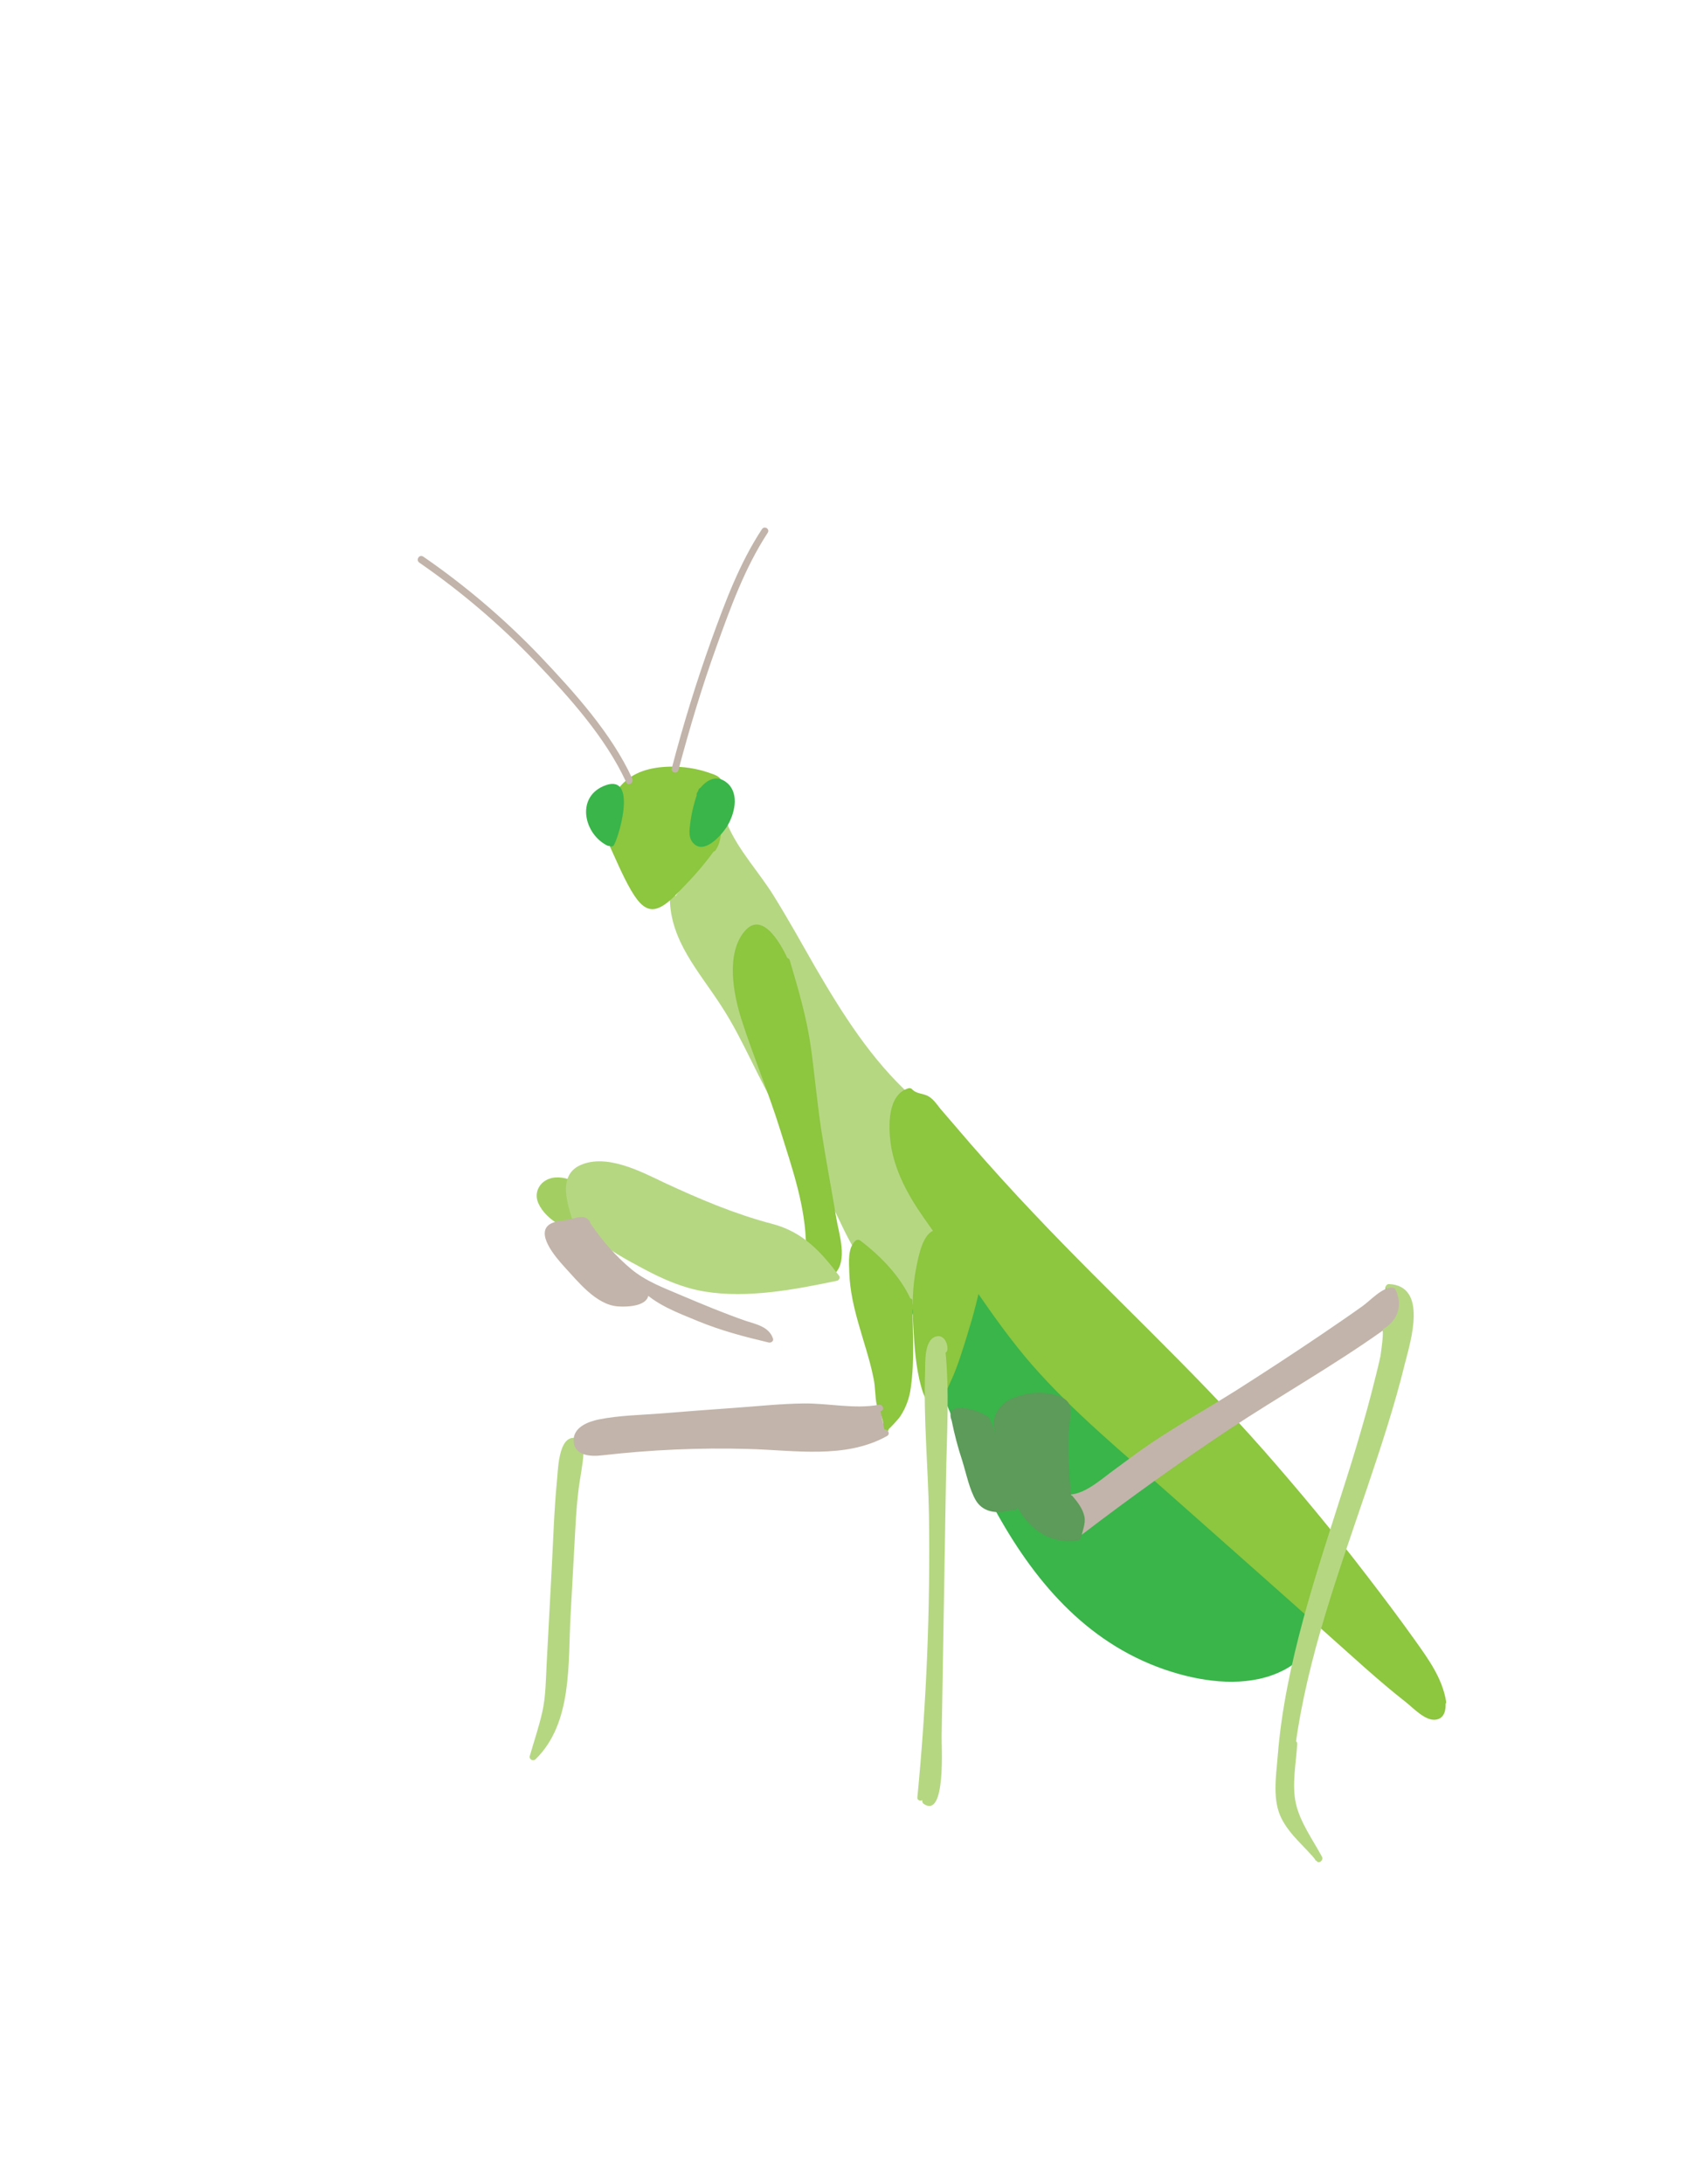 <svg xmlns="http://www.w3.org/2000/svg" viewBox="0 0 612 792"><defs/><style>.st1{fill:#39b54a}.st2{fill:#b5d782}.st3{fill:#8dc63f}.st4{fill:#c2b4aa}.st5{fill:#a3cf62}.st6{fill:#5c9b59}</style><g id="Layer_6"><g id="XMLID_6_"><path id="XMLID_87_" d="M330 469.9c3.4 8.9 6.9 17.8 10.3 26.7 9.6 24.9 19.4 50.2 35.6 71.5 16.2 21.3 39.8 38.3 66.5 40.3 8.6.6 17.7-.4 25-5.1 7.3-4.7 12.3-13.6 10.6-22.1-1.1-5.6-4.9-10.3-8.5-14.7-35.7-42.9-74.6-83.1-116.4-120.1-4.4-3.9-9.4-8-15.3-7.9" class="st1"/><g id="XMLID_70_"><path id="XMLID_81_" d="M328.7 470.2c19.6 50.9 39.4 120.1 99 136.8 12.2 3.4 26.6 4.6 38.2-1.5 10.1-5.3 16.7-17.3 12.1-28.4-2.4-6-7.2-10.9-11.3-15.8-5.4-6.4-10.8-12.8-16.4-19-10.9-12.3-22-24.4-33.4-36.3-13.1-13.6-26.6-26.9-40.4-39.8-6.8-6.4-13.7-12.6-20.6-18.8-5.4-4.8-10.7-9.7-18.2-10.1-1.6-.1-1.6 2.4 0 2.5 8.2.4 14.2 7.4 19.9 12.5 5.5 5 11 10 16.5 15.1 10.6 10 21.1 20.1 31.3 30.5 20.7 21 40.5 42.8 59.5 65.3 4.3 5.1 9.6 10.3 11.4 16.9 2 7.2-1.1 14.7-6.5 19.7-10.7 9.8-27.8 8.6-40.8 5.1-25.2-6.8-45.3-25.9-59.1-47.4-17.3-27-27.4-58.2-38.8-87.9-.5-1.5-2.9-.9-2.4.6z" class="st1"/></g></g></g><g id="Layer_4"><g id="XMLID_15_"><path id="XMLID_105_" d="M263 299.8c1.5 3.8 4.1 7.1 6.5 10.4 10.6 14.4 18.9 30.3 28 45.8 9.1 15.4 19.1 30.6 32.5 42.5l.2-.4c7.8 10.4 10.4 23.9 9.7 36.9s-4.4 25.6-8.1 38c-8.9-4-15.5-11.8-20.5-20.2s-8.4-17.6-13-26.2c-6-11.2-13.7-21.4-19.8-32.6-5.2-9.4-9.1-19.5-14.8-28.5-4-6.3-8.8-12.1-12.6-18.5-3.9-6.4-6.9-13.6-6.7-21.1" class="st2"/><g id="XMLID_95_"><path id="XMLID_104_" d="M261.9 300.4c4 9.2 11.5 17.2 16.8 25.8 5.5 8.9 10.6 18.1 15.9 27.2 9.7 16.6 20.2 32.9 34.5 45.9.7.7 1.8.3 2.1-.6.1-.1.1-.3.2-.4-.8.1-1.5.2-2.3.3 16 22.1 8.5 50.1 1.5 74 .6-.2 1.2-.5 1.8-.7-12.9-6.1-20-18.7-25.9-31.1-6.2-13.1-13.2-25.1-20.9-37.3-7.5-12-12.7-25.1-20-37.2-7.8-13-19.9-24.4-20.1-40.5 0-1.6-2.5-1.6-2.5 0 .2 15.4 10.6 26.5 18.5 38.7 8.4 12.8 13.7 27.3 21.9 40.3 4 6.4 8.3 12.7 12 19.3 3.9 6.9 7 14.2 10.5 21.3 5.7 11.7 13.1 23 25.2 28.7.7.3 1.6.1 1.8-.7 7.3-24.5 14.7-53.3-1.7-75.9-.7-.9-1.9-.7-2.3.3-.1.1-.1.3-.2.4l2.1-.6c-14.7-13.3-25.2-30-35.1-47-4.9-8.6-9.7-17.2-14.9-25.6-5.3-8.6-12.8-16.5-16.8-25.8-.6-1.5-2.8-.2-2.1 1.2z" class="st2"/></g></g></g><g id="Layer_3"><g id="XMLID_38_"><path id="XMLID_130_" d="M523.4 617.2c-.9-7.1-5-13.2-9.2-19-29.9-41.9-63.4-81.2-100-117.3-6.5-6.4-13-12.6-19.5-19-20.2-19.9-39.4-40.9-57.4-62.7-.2-.1-.4-.3-.7-.4-1.1-.7-1.8-.9-2.5-.9-1.6-.1-3.1-.9-4-2.1-.8.1-1.6.5-2.3 1-1.7 1.4-2.4 3.5-2.9 5.6-2 9.1.4 18.8 4.6 27.1s10.1 15.7 15.6 23.2c9.3 12.7 17.7 26.2 27.9 38.3 10.7 12.7 23.2 23.8 35.6 34.8 28.5 25.2 56.9 50.4 85.4 75.7 7.7 6.8 15.4 13.6 23.8 19.4 1.1.8 2.4 1.6 3.7 1.2 1.8-.5 2.2-3 1.9-4.9z" class="st3"/><g id="XMLID_90_"><path id="XMLID_129_" d="M524.6 616.9c-1.4-8.5-6.5-15.4-11.4-22.3-5.7-8-11.6-15.8-17.6-23.6-11.8-15.4-24.2-30.3-37-44.9-26.5-30.1-56-56.9-83.5-86-7.8-8.2-15.4-16.6-22.9-25.2L341.1 402c-1.2-1.5-2.3-3.2-4-4.3-2.1-1.4-4.4-.8-6.3-2.8-.3-.3-.8-.4-1.2-.3-7.7 2.3-7.3 13.7-6.5 20 1.4 9.9 6.3 18.8 11.9 26.8 6.3 9.1 13 17.8 19.3 26.9 6.3 9.1 12.7 18.1 20 26.5 15.3 17.5 33.5 32.3 50.8 47.7 18.6 16.5 37.3 33 55.9 49.6 9.6 8.5 18.9 17.2 29 25.1 2.7 2.1 7.3 7.2 11.2 6.3 2.9-.6 3.4-3.7 3.2-6.2-.1-1.6-2.6-1.6-2.5 0 .1 1.6-2.2 2.8-3.8 2.7-.5 0-2.7-2-2.9-2.1-2.1-1.5-4.2-3.1-6.2-4.8-4-3.2-7.9-6.6-11.7-10-7.5-6.7-15.1-13.3-22.6-20-15.2-13.5-30.4-27-45.6-40.4-14.9-13.2-30.3-26-44.3-40.2-13.8-13.9-24.4-30-35.7-45.8-10.6-14.8-26-31-23.8-50.7.2-2.1 1-8.5 4.4-8.4.4 0 1.5 1 2 1.2 2.3 1 3.8.9 5.6 2.9 1.9 2.1 3.6 4.4 5.5 6.5 6.3 7.4 12.8 14.8 19.3 22 26.4 29 55.6 55.2 82.1 84.1 14.5 15.8 28.4 32.1 41.7 48.9 7 8.8 13.8 17.7 20.4 26.8 6.1 8.4 13.8 17.1 15.5 27.6.7 1.5 3.1.9 2.8-.7z" class="st3"/></g></g><g id="XMLID_174_"><path id="XMLID_207_" d="M210.3 523.6c.4 4.7-.7 9.4-1.5 14-.9 5.6-1.2 11.2-1.5 16.8-.8 15.5-1.7 31.1-2.5 46.6-.3 6.4-.7 12.9-2.3 19.1-1.6 6.2-4.5 12.3-9.2 16.7.9-3.2 1.9-6.5 2.8-9.7.8-2.9 1.7-5.8 2.2-8.8.6-3.4.7-6.8.9-10.2.8-17.4 1.8-34.8 2.8-52.2.2-2.8.3-5.6.5-8.4.4-6.9.8-13.9 2.2-20.7.3-1.3.6-2.6 1.5-3.5.9-.9 2.5-1.3 3.5-.5" class="st2"/><g id="XMLID_201_"><path id="XMLID_206_" d="M209 523.6c.4 8.9-2.2 18.1-2.7 27.1-.6 9.7-1 19.3-1.6 29-.5 9.7-.8 19.4-1.6 29.1-.9 10-3.2 19.9-10.6 27.2l2.1 1.2c2.5-8.5 5.2-16.7 5.8-25.6.6-9.5.9-19 1.4-28.5.5-9.6 1-19.2 1.6-28.7.3-4.8.5-9.5.8-14.3.2-2 .6-17.8 5.2-15.9 1.5.6 2.1-1.8.7-2.4-7.4-3-7.6 10.4-8 14.6-1.1 11-1.4 22.2-2 33.3-.6 11.3-1.2 22.5-1.8 33.8-.3 5.8-.3 11.7-1.6 17.4-1.2 5.3-3 10.6-4.5 15.8-.4 1.2 1.2 2.1 2.1 1.2 13.5-13.2 11.7-34.9 12.7-52.2.6-10.4 1.1-20.7 1.7-31.1.3-5.8.7-11.6 1.6-17.4.7-4.5 1.6-8.9 1.4-13.5-.2-1.7-2.7-1.7-2.7-.1z" class="st2"/></g></g><g id="XMLID_10_"><path id="XMLID_45_" d="M259.2 306c-5.2 7.6-11.5 14.4-18.7 20.2-1.3 1-2.8 2.1-4.4 1.7-.9-.2-1.7-.8-2.3-1.4-3-2.9-4.8-6.8-6.6-10.6-1.8-3.8-3.5-7.5-5.3-11.3l.1.3c.5-.7-.1-1.6-.4-2.5-.3-.9-.1-1.8 0-2.7.6-3.2 1.1-6.5 1.8-9.7.1-.6.3-1.2.6-1.7.6-1 1.9-1.6 1.8-2.8l1.2-.5c1.6-3.3 5.5-4.9 9.1-5.6 7.7-1.5 15.9-.7 23.1 2.3l.3.2c.9.2 1.3 1.3 1.5 2.2.3 1.6.7 3.3.6 4.9 0 1.3-.3 2.6-.5 3.9-.2 1.2-.4 2.3-.5 3.5-.1 1.9 0 3.7-.2 5.6-.2 1.9-.7 3.8-1.9 5.2" class="st3"/><g id="XMLID_33_"><path id="XMLID_44_" d="M258.1 305.4c-2.9 4.2-6.1 8.1-9.6 11.8-2.6 2.7-6.5 7.8-10 9-7 2.3-13.4-17.7-15.5-22.1-.7.4-1.4.8-2.2 1.3 0 .1.1.2.1.3.6 1.2 2.2.5 2.3-.6.2-1.5-.4-2.4-.5-3.8-.1-1.8.8-4.9 1.1-6.8.5-2.8 1.1-5.1 2.8-7.3 3.2-4.1 8-6.2 13.6-6.7 3.5-.3 7.1-.2 10.6.5 2.2.4 6.5.8 8.1 2.4 2.8 2.8 1.1 8.3.6 11.7-.5 4 .3 8.3-2.1 11.9-.9 1.3 1.3 2.6 2.2 1.3 2.4-3.6 1.9-7.3 2.2-11.4.3-4.2 2.2-9.6.1-13.7-1-1.9-2.7-2.3-4.7-3-4.6-1.6-9.5-2.3-14.4-2.2-6.8.2-13.1 1.8-17.6 6.9-1.6 1.8-2.6 3.8-3.2 6.2-.6 2.8-1.3 5.8-1.6 8.7-.2 1.8.5 3.7.3 5.5.8-.2 1.6-.4 2.3-.6 0-.1-.1-.2-.1-.3-.7-1.5-2.8-.2-2.2 1.3 2.6 5.6 5 11.5 8.1 16.9 1.8 3 4.6 7.7 8.7 7 4.2-.7 8.6-6.2 11.4-9 4.1-4.2 7.8-8.7 11.2-13.5 1.1-1.8-1.1-3.1-2-1.7z" class="st3"/></g></g></g><g id="Layer_2"><g id="XMLID_3_"><path id="XMLID_219_" d="M221.7 305.6c2.8-5.3 4-11.6 3.2-17.5-.1-.7-.3-1.5-.8-2-.6-.6-1.6-.6-2.5-.5-1.1.2-2.2.5-3.2 1.1-3.4 2-5.2 6.2-4.6 10.1.6 3.9 3.5 7.2 7.1 8.8" class="st1"/><g id="XMLID_46_"><path id="XMLID_218_" d="M222.8 306.3c2.4-4.8 8.3-26.6-4-21.2-9.9 4.4-6.8 17.4 1.5 21.5 1.4.7 2.7-1.4 1.3-2.2-6-2.9-9.5-11.4-3.2-16.1 2.3-1.7 4.7-1.6 5.5 1.9.3 1.3.1 2.9-.1 4.2-.3 3.8-1.4 7.3-3.1 10.7-.8 1.4 1.4 2.6 2.1 1.2z" class="st1"/></g></g><g id="XMLID_4_"><path id="XMLID_220_" d="M254.6 286.7c-1.6 4.4-2.7 9-3.1 13.6-.1 1-.2 2 .1 3 .3 1 .9 1.9 1.9 2.3 1.3.5 2.7-.2 3.9-1 3.8-2.6 6.5-6.6 7.6-11.1.5-2.3.6-4.8-.5-6.9-1.1-2.1-3.5-3.6-5.8-3.1-2.2.5-3.6 2.5-4.7 4.5" class="st1"/><g id="XMLID_26_"><path id="XMLID_32_" d="M253.4 286.4c-1.4 4-2.5 8-3 12.2-.3 2.3-.7 5.1 1 7 3.9 4.5 10.1-2.5 12.2-5.7 2.8-4.4 4.8-11.9.3-15.9-4.3-3.8-8.6-.6-11 3.4-.8 1.4 1.3 2.6 2.2 1.3 1.3-2.1 3-5 6.4-3.4 2.9 1.3 2.8 5.6 2.3 8-.7 3.1-2.4 6.1-4.6 8.3-.7.8-1.5 1.4-2.4 2-1.3-.6-2.7-1.1-4-1.7-.6-.8.5-4.8.7-5.8.6-3.1 1.4-6 2.5-9 .4-1.6-2-2.2-2.6-.7z" class="st1"/></g></g><g id="XMLID_2_"><g id="XMLID_100_"><path id="XMLID_245_" d="M152.1 204c15.2 10.5 29.3 22.5 42.1 35.9 12.3 12.9 25.5 27.5 33 43.8.7 1.5 2.8.2 2.2-1.3-7.5-16.4-21-31.3-33.3-44.3-12.9-13.5-27.2-25.7-42.6-36.3-1.5-.9-2.7 1.3-1.4 2.2z" class="st4"/></g></g><g id="XMLID_7_"><g id="XMLID_51_"><path id="XMLID_57_" d="M276.4 191.9c-8.1 12.3-13.3 26.3-18.3 40.1-5.5 15.3-10.3 30.9-14.4 46.6-.4 1.6 2 2.2 2.4.7 4-15.1 8.5-30.1 13.8-44.8 5.1-14.2 10.3-28.6 18.6-41.3.9-1.4-1.2-2.7-2.1-1.3z" class="st4"/></g></g><g id="XMLID_9_"><path id="XMLID_77_" d="M213.8 444.3c-2.1 1.1-4.6.8-6.8.1-3.7-1.2-7.1-3.6-9.4-6.8-.9-1.2-1.6-2.5-1.6-3.9-.1-2.2 1.6-4.2 3.6-5 2-.8 4.4-.6 6.5.2" class="st5"/><g id="XMLID_66_"><path id="XMLID_76_" d="M213.5 443.1c-4.5 1.8-9.6-.9-12.9-4-1.8-1.7-3.4-3.6-3.1-6.1.6-4.1 5.1-3.9 8.1-3 1.5.5 2.2-1.9.7-2.4-3.1-1-6.6-1.1-9.3 1.1-2.3 2-2.9 4.9-1.7 7.6 2.7 6.2 12.1 11.8 18.7 9.1 1.6-.5 1-2.9-.5-2.3z" class="st5"/></g></g><g id="XMLID_35_"><path id="XMLID_93_" d="M302 460.9c2.3-1.9 2.2-5.4 1.8-8.4-2.6-18.9-6.8-37.6-9-56.5-.7-6.5-1.3-13.1-2.3-19.5-1.6-9.5-4.4-18.7-7.1-27.9l-.2.7c-1.4-3.5-3.3-6.8-5.8-9.8-1.3-1.5-3-3.1-5-3-2.3.1-3.9 2.4-4.8 4.6-2.9 6.9-2.7 14.7-1.1 22s4.6 14.2 7.3 21.2c4.2 11 7.6 22.2 11.1 33.4 3.4 11.2 6.9 22.6 6.8 34.4" class="st3"/><g id="XMLID_78_"><path id="XMLID_92_" d="M302.9 461.8c4.7-4.9 1.5-14.1.5-20-1.7-10.4-3.7-20.7-5.3-31-1.6-10.2-2.5-20.5-3.9-30.8-1.5-10.9-4.6-21.3-7.7-31.8-.3-1.1-2.1-1.3-2.4 0-.1.2-.1.5-.2.7h2.4c-2.2-5.2-9.4-19.3-16.2-11.2-6.9 8.2-4 23-1.1 32 4.3 13.4 9.8 26.4 14 39.9 4.3 13.8 9.3 27.8 9.4 42.4 0 1.6 2.5 1.6 2.5 0-.1-10.1-2.4-19.8-5.2-29.4-3.1-10.5-6.4-21-10-31.4-3.4-9.7-8.1-19.2-10.1-29.4-1.1-5.7-1.4-11.7.2-17.3.3-1.1.8-3.5 1.6-4.2 2-.4 4.1-.8 6.1-1.2.7.7 1.3 1.5 1.9 2.3 1.9 2.5 3.3 5.2 4.6 8 .4 1 2.1 1.3 2.4 0 .1-.2.1-.5.2-.7h-2.4c2.8 9.2 5.6 18.4 7.1 27.9 1.5 9 2 18.1 3.3 27.1 1.2 8.8 2.8 17.6 4.4 26.4.8 4.4 1.5 8.8 2.3 13.2.7 4.6 3.6 12.8 0 16.6-1.3 1.3.5 3 1.6 1.9z" class="st3"/></g></g><g id="XMLID_85_"><g id="XMLID_154_"><path id="XMLID_158_" d="M503.8 468.6c1.6 0 1.6-2.5 0-2.5s-1.6 2.5 0 2.5z"/></g></g><g id="XMLID_117_"><path id="XMLID_148_" d="M503.8 467.1c3.5-.3 6.6 2.8 7.5 6.1 1 3.4.3 7-.4 10.4-10.5 50.6-35.4 97.6-42.1 148.8h.5c-.2 3.9-.5 7.8-.7 11.7-.2 4-.5 8 .7 11.8.7 2.2 1.8 4.3 2.9 6.3 2.1 3.9 4.2 7.8 6.3 11.8l-.9-1.2c-3.2-3-6.1-6.3-8.8-9.8-1.6-2.2-3.2-4.5-3.9-7.1-.7-2.3-.7-4.8-.7-7.2.7-50.8 23.5-98.4 35.7-147.8 1.3-5.4 2.5-10.8 3.6-16.2.2-1.1.4-2.3-.1-3.2-.6-.9-2.2-1.2-2.7-.3" class="st2"/><g id="XMLID_110_"><path id="XMLID_147_" d="M503.8 468.3c11.2.4 5.5 17.5 4 23.8-1.5 6.4-3.3 12.8-5.2 19.1-4 13.6-8.7 26.9-13.3 40.3-9.1 26.4-18 52.9-21.7 80.6-.1.8.3 1.5 1.2 1.6h.5l-1.3-1.3c-.4 7.2-1.9 15.2-.4 22.3 1.5 7 6.4 13.7 9.7 20 .7-.5 1.3-1 2-1.5-5.7-7.3-13.5-12.3-13.9-22.5-.4-9.4.9-19.2 2.3-28.4 2.8-18.2 7.7-36 13.1-53.6 5.5-17.7 11.5-35.3 16.5-53.2 2.5-8.8 4.7-17.7 6.6-26.7.5-2.2 1.9-6 .3-8.1-1.1-1.4-2.8-1.5-4.2-.5-1.3.9 0 3.1 1.3 2.2 1-.7-.4 8.6-.5 9.3-.5 2.4-1.1 4.8-1.7 7.2-1 4.1-2.1 8.2-3.2 12.3-2.3 8.2-4.7 16.4-7.3 24.5-5.4 17.1-11.1 34.1-15.8 51.4-4.4 16.3-8 33-9.3 49.9-.6 7.3-2 15.9 1.5 22.6 3.1 6 8.5 10.1 12.6 15.2.9 1.2 2.6-.3 2-1.5-3.3-6.1-8-12.6-9.5-19.4-1.5-6.8.1-14.7.5-21.6 0-.7-.6-1.2-1.3-1.3h-.5c.4.5.8 1.1 1.2 1.6 4.4-31.9 15.5-62.2 25.8-92.6 5.1-15.1 10.1-30.2 13.9-45.7 2-7.9 8.4-28.1-5.9-28.7-1.6.2-1.6 2.7 0 2.7z" class="st2"/></g></g><g id="XMLID_12_"><path id="XMLID_121_" d="M330 472c0 7.5-.1 15-.1 22.5 0 4.2-.1 8.5-1.3 12.5-1.6 5.4-5.3 10.2-10.2 13.1l.1.3c2-.3 3.3-2.5 3.2-4.6s-1.1-3.9-2.2-5.6v-1.6c-.6-9.7-3.9-18.9-6.6-28.2s-4.7-19.2-2.5-28.6l1.1-.8c5.3 3.8 9.8 8.5 13.5 13.9.5.7 1 1.5 1.4 2.2.5.7.9 1.4 1.4 2.1 1 1.6 2.1 3.2 2.6 5.1" class="st3"/><g id="XMLID_114_"><path id="XMLID_120_" d="M328.7 472c0 8.1 0 16.2-.1 24.3-.2 9.4-2.5 17.5-10.9 22.7-.4.3-.8.9-.6 1.4 0 .1.1.2.1.3.2.6.8 1.1 1.5.9 2-.7 3.4-2 4-4.2.7-3.1-1.3-5.2-2-8-.9-3.5-.7-7.4-1.5-11-1.1-5-2.7-10-4.1-14.9-1.4-4.7-2.7-9.4-3.6-14.1-.3-1.6-2.1-16.7-.1-17 .9-.1 4.5 3.9 5.2 4.6 1.9 1.9 3.7 3.8 5.3 5.9 2.6 3.4 5.7 7.4 7.1 11.5.5 1.5 2.9.9 2.4-.7-3.3-9.5-11.6-18.1-19.5-24-.3-.2-.9-.2-1.3 0-3.2 2.5-2.6 8.1-2.5 11.7.2 6.5 1.7 12.9 3.5 19.1 1.8 6.4 4 12.7 5.3 19.3.7 3.2.5 6.7 1.2 9.8.6 2.6 4.8 7.6-.1 9.4l1.5.9c.6 1.3 6.5-5.4 7-6.2 2.1-3.1 3.4-6.7 3.9-10.4 1.5-10.3.6-21.2.6-31.5.2-1.4-2.3-1.4-2.3.2z" class="st3"/></g></g><g id="XMLID_173_"><path id="XMLID_167_" d="M319.2 510.6c-6.1 1.3-12.5.2-18.8-.2-7.8-.5-15.6.1-23.3.6-3.5.3-7 .5-10.5.8-13.7 1-27.3 2-41 3.1-3.2.3-6.5.5-9.6 1.4-1.8.5-3.6 1.1-5 2.4-1.3 1.3-2.1 3.3-1.4 5.1.6 1.6 2.2 2.5 3.9 2.9s3.3.1 5-.2c22-3 44.4-2.8 66.6-1.8 12.3.6 25.4 1.3 36-5" class="st4"/><g id="XMLID_131_"><path id="XMLID_165_" d="M318.8 509.4c-8.9 1.6-18.2-.6-27.2-.5-8.4.1-16.7 1-25.1 1.6-8.8.6-17.6 1.3-26.3 2-7.6.6-15.5.7-23 2.2-3.9.8-9.4 2.9-9.1 7.9.3 5.4 6.4 5.6 10.4 5.1 17.6-2 35.1-2.8 52.9-2.3 16.6.4 35.2 3.8 50.4-4.7 1.4-.8.1-2.9-1.3-2.2-15.7 8.7-36 4.6-53.1 4.2-9.2-.2-18.3-.1-27.5.4-4.6.2-9.1.6-13.7 1.1-2 .2-3.9.4-5.8.7-1.2.2-2.4.3-3.6.5-3.1.7-4.8-1.3-4.9-5.9 2.1-3.1 10.5-3.1 13.7-3.4 4.5-.4 9.1-.7 13.6-1.1l27.3-2.1c8.7-.6 17.4-1.5 26-1.6 9-.1 18 1.9 26.9.4 1.7-.2 1-2.6-.6-2.3z" class="st4"/></g></g><g id="XMLID_11_"><path id="XMLID_142_" d="M501.4 480.8c2.2-1.1 3.9-3.1 4.6-5.5.7-2.4.4-5-.9-7.1h-.9c-24.7 17.8-50.2 34.5-76.3 50.2-3.3 2-6.5 3.9-9.7 6-8.2 5.5-15.7 12-24.2 16.9-2.7 1.6-6.2 3-8.9 1.5l3.6 1.6c-.5 1.4-1 2.8-1.1 4.2-.1 1.5.3 3 1.3 4 .7.6 1.6 1 2.1 1.8l1.1.9c25.6-19.6 52.1-37.9 79.5-54.9 9.8-6.1 19.7-12 29.1-18.7" class="st4"/><g id="XMLID_125_"><path id="XMLID_141_" d="M502 481.8c5.3-3.2 6.9-8.8 4.2-14.3-.2-.4-.7-.6-1.1-.6-3.6-.2-8 4.7-10.8 6.7-4.9 3.5-9.9 6.9-14.9 10.3-10.2 6.9-20.6 13.7-31 20.3-10.2 6.4-20.7 12.3-30.7 19-4.8 3.2-9.4 6.8-14.1 10.2-4.5 3.3-12.2 10.3-18.1 8.1-1.3-.5-2.3 1.7-1 2.3.6.3 3.1.9 3.3 1.4-.4-1-1.5 3.9-1.4 4.7.4 2.9 2.8 4.4 4.8 6.2.4.3 1.1.5 1.5.2 17.3-13.2 35-25.9 53.2-38 18.3-12.1 37.5-22.9 55.4-35.6 1.3-.9.1-3.1-1.3-2.2-19.4 13.8-40.3 25.5-60.1 38.8-9.7 6.5-19.3 13.2-28.7 20.1-4.6 3.3-9.2 6.7-13.7 10.1-1.1.8-2.9 1.8-3.8 2.9-.6.2-.9.6-.9 1.1 0 .7-.2.7-.7.1-.3 0-1.1-1-1.3-1.2-2.8-3.5-2.1-4.9-1-7.9.2-.5-.1-1.2-.6-1.4-1.2-.5-2.4-1-3.6-1.6-.3.8-.6 1.5-1 2.3 4.5 1.6 8.4-.6 12.1-3 5.2-3.2 10-7 14.9-10.6 10.5-7.7 22-14.1 33-20.9 11-6.9 21.9-14 32.7-21.2 5.5-3.7 11-7.5 16.5-11.3 2.6-1.8 5.2-3.7 7.8-5.5 2.2-1.6 3.3-3.6 3.4 1 0 3.2-1.7 5.7-4.4 7.3-1.2.9 0 3.1 1.4 2.2z" class="st4"/></g></g><g id="XMLID_14_"><path id="XMLID_161_" d="M352.4 456.9c-3-3.5-6.5-6.5-10.5-9-.6-.4-1.3-.8-2-.8-1.6 0-2.6 1.6-3.2 3-5.6 12.6-4.7 27.1-3.2 40.8.6 5 1.2 10.1 3.1 14.7.4 1 1.2 2.2 2.3 2.1.8-.1 1.4-.8 1.8-1.5 5-8.3 7.7-17.8 10.2-27.2.8-3 1.6-6 2.5-9 .7-2.7 1.5-5.5 1.2-8.2-.3-2.8-1.8-5.6-4.4-6.7" class="st3"/><g id="XMLID_149_"><path id="XMLID_160_" d="M353.3 456c-2.7-3-9.1-10.5-13.7-10-4.9.5-6.5 10.2-7.2 13.6-1.4 6.9-1.5 14-1.1 21 .4 7.3.9 15.2 2.9 22.3.8 2.9 2.5 8 6.4 5.4 2-1.4 3.2-5.2 4.3-7.4 1.5-3.2 2.7-6.5 3.8-9.9 2.5-7.7 5-15.8 6.7-23.8 1-5.1.4-10.4-4.6-13-1.4-.8-2.7 1.4-1.3 2.2 6.4 3.5 3.1 11.7 1.6 17.1-1.3 4.8-2.6 9.7-4.1 14.5-1.5 4.8-3.2 9.6-5.4 14-.4.7-1 2.6-1.6 3-.3 1.1-.9 1-1.6-.2-.9-.3-1.3-.9-1.4-1.7-1.1-2-1.3-5.1-1.6-7.4-1.4-9.5-2.3-19.4-1.4-28.9.4-4.8 1.1-11.7 3.9-15.8 3.5-5.2 11 3.8 13.8 6.9.9 1.1 2.7-.7 1.6-1.9z" class="st3"/></g></g><g id="XMLID_5_"><g id="XMLID_94_"><path id="XMLID_168_" d="M276.1 514.4c1.6 0 1.6-2.5 0-2.5s-1.6 2.5 0 2.5z" class="st4"/></g></g><g id="XMLID_16_"><g id="XMLID_171_"><path id="XMLID_177_" d="M248.9 514.5c1.6 0 1.6-2.5 0-2.5s-1.7 2.5 0 2.5z" class="st4"/></g></g><g id="XMLID_54_"><path id="XMLID_214_" d="M357.6 514.7c-2.8-2.3-6.6-3.4-10.2-2.9-.4.1-.8.1-1.1.4-.8.7-.3 1.9.1 2.8l-.1-.3c1.9 10.1 5.4 19.7 8.9 29.3l.6.7c1.4 1.5 3.4 2.4 5.5 2.6s4.1-.3 6.1-1" class="st6"/><g id="XMLID_209_"><path id="XMLID_213_" d="M358.2 513.6c-3.3-2.5-16.3-6.3-12.8 1.9.6 1.3 2.6.4 2.3-1 0-.1-.1-.2-.1-.3-.4-1.6-2.7-.9-2.4.7 1 5 2.3 10 3.9 14.8 1.4 4.5 2.6 10.5 5 14.5 3 4.8 8.9 4.7 13.7 3.1 1.5-.5.9-2.9-.7-2.4-3.5 1.2-8 1.7-10.6-1.6-1.8-2.2-2.6-7-3.5-9.7-2.2-6.4-4-12.8-5.4-19.4-.8.2-1.6.4-2.4.7 0 .1.1.2.1.3.8-.3 1.5-.6 2.3-1-.7-1.7 4.6-1 4.9-.9 1.6.5 3.1 1.4 4.5 2.4 1.3 1 2.5-1.1 1.2-2.1z" class="st6"/></g></g><g id="XMLID_21_"><path id="XMLID_192_" d="M357.9 514.7c2.5 4.7 3.4 10.1 4.8 15.2 1.1 3.8 2.5 7.5 4.1 11.1.7 1.4 1.4 2.9 1.5 4.5 0 .4-.2.9-.6.8" class="st6"/><g id="XMLID_179_"><path id="XMLID_191_" d="M356.8 515.4c2.5 5.3 3.4 11 5.1 16.5.4 1.3 5.2 13.4 5.2 13.4-1.4.8-.1 2.9 1.3 2.2 3.5-1.9-1.9-10.2-2.7-12.2-2.6-6.9-3.5-14.4-6.8-21.1-.6-1.5-2.8-.3-2.1 1.2z" class="st6"/></g></g></g><g id="Layer_5"><g id="XMLID_13_"><path id="XMLID_49_" d="M210.8 446.7c-.8-2.6-1.6-5.2-2.5-7.8-.8-2.6-1.6-5.2-1.6-7.8 0-2.7 1.1-5.5 3.3-7 1.5-1 3.3-1.4 5.1-1.5 8.6-.6 16.8 3.1 24.5 6.7 12 5.6 24.1 11.3 36.9 14.6 3.5.9 7 1.6 10.2 3.1 7.1 3.3 12.1 9.8 16.7 16-9.7 2.1-19.5 3.5-29.3 4.2-6.1.5-12.2.6-18.2-.3-11.2-1.8-21.3-7.6-31-13.5-3.1-1.8-6.2-3.7-8.7-6.3" class="st2"/><g id="XMLID_39_"><path id="XMLID_48_" d="M212 446.4c-1.4-4.5-3.5-9.2-3.9-13.9-.6-8.8 7.6-9.4 14.2-8.2 10.2 1.8 19.6 7.7 28.9 11.8 8.7 3.8 17.4 7.1 26.6 9.5 5.3 1.4 10.2 3 14.4 6.6 3.9 3.3 7 7.5 10.1 11.6.2-.6.5-1.2.7-1.8-14.9 3.1-31.7 6.4-46.8 3.9-7.6-1.2-14.7-4.3-21.4-8-6.1-3.3-12.8-6.7-17.8-11.5-1.2-1.1-2.9.7-1.8 1.8 5.2 5 12 8.5 18.3 11.9 6.9 3.7 14.2 6.9 22 8.2 15.6 2.6 32.9-.7 48.2-3.9.7-.2 1.2-1.2.7-1.8-6.7-8.9-13.2-15.9-24.2-18.8-13.7-3.6-26.4-9-39.3-15-8.4-4-20.9-10.6-30.4-6.3-9.6 4.3-3.3 17.9-1.1 24.8.7 1.3 3.1.6 2.6-.9z" class="st2"/></g></g><g id="XMLID_152_"><path id="XMLID_189_" d="M335.8 653c1 1.3 2.7.4 3.5-1.4.7-1.7.8-4 .8-6.1.8-44 1.5-88 2.3-132.1.1-8.2.3-16.4-.7-24.4l.8.3c.7-2.5-1.9-4.7-3.3-3.2-1.5 1.4-1.9 4.5-2 7.2-.6 9.8 0 19.8.4 29.6 1.9 42.9.8 86.2-3.4 128.7" class="st2"/><g id="XMLID_184_"><path id="XMLID_188_" d="M335.1 654.1c8.2 5.6 6.4-21.7 6.5-24.3.3-15.8.5-31.5.8-47.3.3-15.8.5-31.5.8-47.3.3-15.3 1.3-30.9-.3-46.1-.6.4-1.3.7-1.9 1.1.3.1.5.2.8.3.9.4 1.8-.1 1.9-1.1.2-2.4-1.4-5.8-4.4-4.7-4.1 1.4-3.6 9.6-3.7 12.6-.6 17.3 1.1 34.7 1.4 52.1.5 34.2-.9 68.3-4.2 102.3-.2 1.6 2.3 1.6 2.5 0 2.6-27.2 4.1-54.5 4.3-81.8.1-13.4-.1-26.7-.6-40.1-.3-6.9-.7-13.8-.9-20.7-.1-3.3-.1-6.6-.1-9.9 0-2 .1-4 .2-5.9 0-.5.1-.9.1-1.4-.4-2.3.5-3.2 2.8-2.6.6-.4 1.3-.7 1.9-1.1-.3-.1-.5-.2-.8-.3-.8-.3-2 0-1.9 1.1 1.5 13.3.6 26.8.4 40.2-.2 13.5-.5 26.9-.7 40.4-.2 13.5-.5 26.9-.7 40.4-.1 6.6-.2 13.1-.3 19.7-.1 3.6-.1 7.2-.2 10.8 0 1.1-.2 12.9-2.5 11.3-1.2-.8-2.5 1.4-1.2 2.3z" class="st2"/></g></g><g id="XMLID_170_"><path id="XMLID_166_" d="M390.9 557.3c.1-.3.1-.5.2-.8.4-1.7.7-3.5 1.1-5.3 0-.2.1-.3.1-.4-.8-2.8-2.2-5.4-4.2-7.6l-.6.8c-1.5-11.5-1.6-23.1-.4-34.6l-.8-1c-3.2-1.8-7-2.6-10.7-2.3-2.3.2-4.5.8-6.7 1.5-1.2.3-2.4.7-3.4 1.5-.8.6-1.5 1.5-2.1 2.4-1.3 1.8-2.6 4.1-1.5 6l.1-.4c.6 5 1.5 10.1 2.8 15 1.8 7.1 4.5 14.2 9.7 19.4 4.4 4.2 10.6 6.8 16.4 5.8z" class="st6"/><g id="XMLID_134_"><path id="XMLID_145_" d="M392.1 557.7c.6-2.5 1.8-5.3 1.3-7.8-.6-2.8-2.5-5.3-4.3-7.4-.6-.6-1.5-.4-2 .3-.2.3-.4.6-.6.8.8.2 1.6.4 2.3.6-1-8.3-1.4-16.6-1.1-25 .2-5.5 2.8-10.5-3.2-12.8-5.6-2.2-12.2-1.6-17.6.8-4 1.7-7.3 6.3-6.2 10.8.3 1.2 2.1 1.2 2.4 0 0-.1.1-.2.1-.4-.8-.1-1.6-.2-2.5-.3 2 16.3 8 43.8 30 41.4 1.6-.2 1.6-2.7 0-2.5-20.4 2.2-25.7-23.8-27.5-38.9-.2-1.3-2.1-1.8-2.5-.3 0 .1-.1.2-.1.4h2.4c-1.8-7.1 9.2-9.8 14.1-9.8 1.9 0 4 .3 5.9 1 3.9 1.5 2.5 3.4 2.3 6.9-.7 9.6-.3 19.3.9 28.8.1 1.2 1.6 1.7 2.3.6.2-.3.4-.6.6-.8-.7.1-1.3.2-2 .3 1.5 1.8 3.6 4.4 3.8 6.8.1 1.7-.9 4.3-1.3 6-.3 1.4 2.1 2 2.5.5z" class="st6"/></g></g></g><g id="Layer_7"><g id="XMLID_8_"><path id="XMLID_82_" d="M213.3 444.6c4.3 6.4 9.4 12.1 15.3 16.9 1.5 1.3 3.1 2.5 4.9 3.5 1.8 1 3.7 1.8 5.6 2.6 2.9 1.2 5.7 2.4 8.6 3.6 8.6 3.6 17.1 7.2 26 10 2.4.8 5.2 1.9 5.6 4.4-3.5-.9-7-1.7-10.5-2.6-1.9-.5-3.8-.9-5.7-1.5-2-.7-4-1.5-6-2.3-2.4-1-4.8-1.9-7.1-2.9-6.1-2.5-12.4-5.1-16.8-10 .7 1.1 1.5 2.5 1 3.7-.6 1.5-2.4 1.9-3.9 2-3.5.4-7.2.8-10.3-.8-1.3-.7-2.4-1.6-3.5-2.6-3-2.6-5.9-5.4-8.7-8.2-3.3-3.3-6.5-6.9-8.3-11.3-.5-1.3-.8-2.9.1-3.9.5-.6 1.4-.8 2.1-.9 2.8-.6 5.6-1.2 8.5-1.8.5-.1 1.1-.2 1.6-.1 1.6.4 1.9 2.4 2 4" class="st4"/><g id="XMLID_61_"><path id="XMLID_75_" d="M212.2 445.2c6.5 9.5 14.8 18.6 25.5 23.2 6 2.6 12.1 5.1 18.1 7.6 3.4 1.4 6.9 2.8 10.4 4.1 3.2 1.1 10.6 2.4 11.8 5.9l1.5-1.5c-7.5-1.8-15-3.4-22.2-6.4-8.2-3.3-17.1-6.1-23.3-12.6-1-1-2.7.3-2 1.5 3.4 6.1-10.8 3.9-12.8 2.5-3.4-2.2-6.6-5.7-9.5-8.6-2.6-2.6-6.6-5.9-7.9-9.4-3.5-9.5 10.4-7.4 10.6-4.9.1 1.6 2.6 1.6 2.5 0-.2-2-.6-4.5-2.9-5.2-1.6-.4-4.2.5-5.6.8-2 .4-4.6.5-6.4 1.4-6.4 3.2 1.8 12.5 4.6 15.6 5 5.4 11.6 13.9 19.5 14.5 5.5.4 14.2-.7 10.1-8-.7.5-1.3 1-2 1.5 5.7 5.9 13.4 8.7 20.9 11.8 8.5 3.5 16.9 5.7 25.8 7.8.9.2 1.9-.6 1.5-1.5-1.5-4.3-6.1-5.1-10-6.4-7.8-2.7-15.4-5.9-23-9.1-6.5-2.8-13-5.1-18.5-9.7-5.6-4.7-10.4-10.2-14.5-16.2-.9-1.3-3.1 0-2.2 1.3z" class="st4"/></g></g></g></svg>
